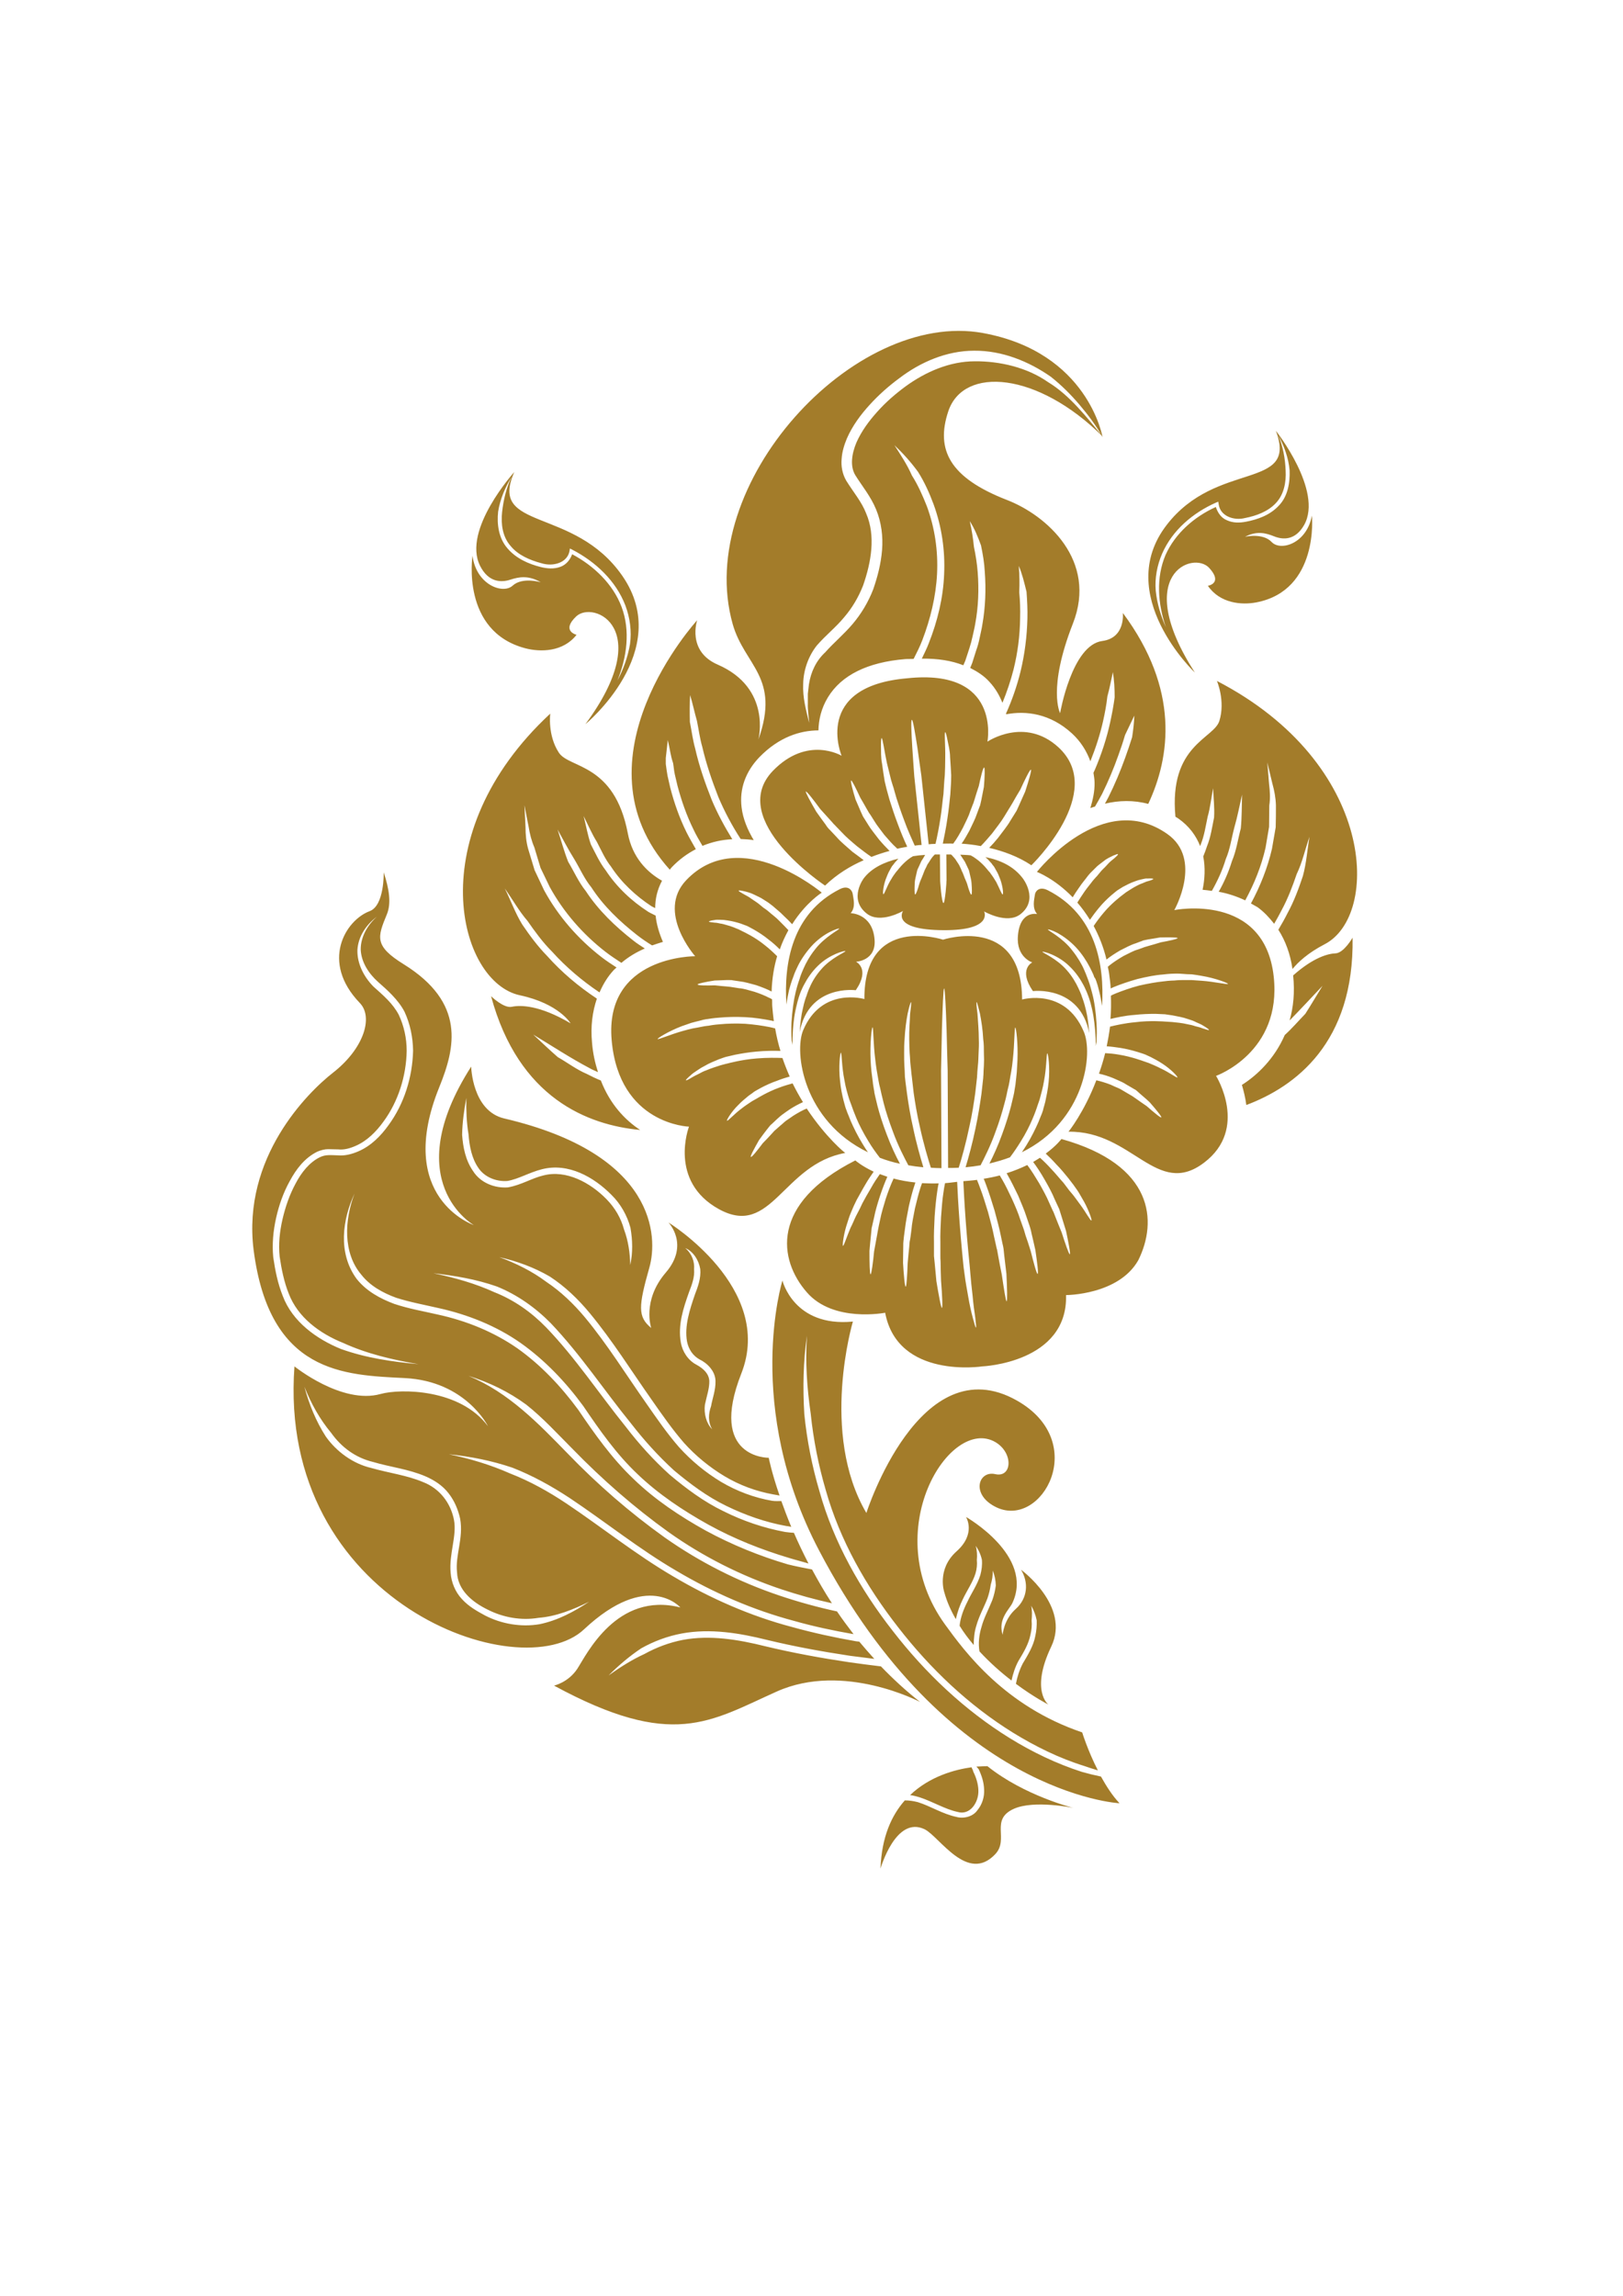 <svg xmlns="http://www.w3.org/2000/svg" xmlns:xlink="http://www.w3.org/1999/xlink" width="1587" zoomAndPan="magnify" viewBox="0 0 1190.25 1683.75" height="2245" preserveAspectRatio="xMidYMid meet" version="1.0"><path fill="#a37c2a" d="M 749.414 845.105 C 750.547 843.488 751.52 841.707 752.652 840.086 C 756.379 834.098 759.457 827.781 761.562 822.926 C 762.535 820.496 763.344 818.391 763.992 816.934 C 764.48 815.477 764.805 814.668 764.805 814.668 C 764.805 814.668 764.965 814.02 765.289 812.723 C 765.613 811.59 766.098 809.973 766.586 808.027 C 767.395 804.145 768.531 798.961 769.016 793.621 C 770.148 783.094 768.691 772.57 768.043 772.57 C 767.395 772.57 767.559 782.934 765.613 792.973 C 764.805 797.992 763.344 802.848 762.375 806.57 C 761.078 810.133 760.266 812.723 760.266 812.723 C 760.266 812.723 759.945 813.535 759.457 814.992 C 758.973 816.449 758.16 818.391 757.191 820.656 C 755.246 825.352 752.168 831.508 748.605 837.172 C 746.012 841.383 743.258 845.43 740.664 848.832 C 735.969 850.609 730.945 852.066 725.602 853.363 C 728.355 848.02 731.918 840.25 734.832 832.152 C 737.586 824.707 740.02 816.934 741.477 811.105 C 742.934 805.277 743.742 801.391 743.742 801.391 C 743.742 801.391 743.906 800.582 744.066 799.285 C 744.23 797.992 744.715 796.047 744.879 793.781 C 745.203 791.516 745.363 788.926 745.688 786.172 C 745.852 783.418 746.012 780.344 746.172 777.43 C 746.66 765.449 745.203 753.629 744.555 753.629 C 743.906 753.629 744.066 765.449 742.773 777.105 C 742.449 780.02 742.125 782.934 741.637 785.688 C 741.152 788.438 740.664 790.867 740.34 793.133 C 740.02 795.238 739.531 797.18 739.207 798.316 C 738.883 799.609 738.723 800.418 738.723 800.418 C 738.723 800.418 738.074 804.305 736.453 809.973 C 734.996 815.641 732.727 823.086 729.973 830.371 C 726.41 840.41 721.711 849.641 719.121 854.66 C 715.555 855.305 711.828 855.793 708.105 856.117 C 710.211 849.316 713.125 838.629 715.395 827.621 C 717.336 818.555 718.797 809.164 719.77 802.199 C 720.578 795.238 721.062 790.543 721.062 790.543 C 721.062 790.383 721.062 789.57 721.227 787.953 C 721.227 786.332 721.387 784.23 721.551 781.477 C 721.711 778.887 721.711 775.648 721.551 772.41 C 721.551 769.172 721.551 765.609 721.062 762.211 C 720.738 755.246 719.605 748.285 718.633 743.266 C 717.336 738.246 716.527 734.848 716.203 735.008 C 715.879 735.172 716.203 738.57 716.852 743.59 C 717.176 748.77 717.824 755.57 717.824 762.371 C 717.984 765.77 717.824 769.172 717.66 772.41 C 717.5 775.648 717.5 778.562 717.176 781.152 C 717.016 783.742 716.691 785.848 716.691 787.469 C 716.527 788.926 716.527 789.895 716.527 790.059 C 716.527 790.059 716.043 794.59 715.23 801.555 C 714.262 808.352 712.965 817.418 710.859 826.488 C 708.43 838.305 705.188 849.965 703.082 856.441 C 700.488 856.602 697.898 856.602 695.305 856.602 L 694.98 785.039 C 694.98 784.715 694.496 769.656 694.172 754.762 C 693.688 739.867 693.039 724.969 692.391 724.969 C 691.742 724.969 691.254 739.867 690.77 754.762 C 690.445 769.656 690.121 784.715 690.121 785.039 L 690.445 856.762 C 687.855 856.762 685.262 856.602 682.668 856.441 C 680.562 849.965 677.16 838.305 674.57 826.324 C 672.465 817.418 671.008 808.191 670.035 801.391 C 669.223 794.59 668.738 790.059 668.738 790.059 C 668.738 790.059 668.574 789.086 668.414 787.465 C 668.25 785.848 668.09 783.742 667.766 781.152 C 667.441 778.562 667.441 775.648 667.117 772.41 C 666.957 769.172 666.793 765.77 666.793 762.371 C 666.633 755.57 667.281 748.77 667.441 743.59 C 668.09 738.57 668.414 735.008 668.09 735.008 C 667.766 735.008 666.793 738.246 665.66 743.266 C 664.688 748.285 663.715 755.246 663.391 762.211 C 663.066 765.609 663.066 769.172 663.066 772.41 C 663.066 775.648 663.066 778.723 663.23 781.477 C 663.391 784.066 663.555 786.332 663.555 787.953 C 663.555 789.57 663.715 790.543 663.715 790.543 C 663.715 790.543 664.203 795.238 665.176 802.199 C 666.145 809.164 667.605 818.391 669.711 827.457 C 671.977 838.469 675.055 849.152 677.16 856.117 C 673.438 855.793 669.711 855.305 666.145 854.66 C 663.555 849.801 658.531 840.25 654.805 829.887 C 652.051 822.602 649.621 815.152 648.164 809.488 C 646.707 803.82 645.895 799.934 645.895 799.934 C 645.895 799.934 645.734 799.125 645.41 797.828 C 645.086 796.535 644.602 794.754 644.277 792.648 C 643.953 790.543 643.465 787.953 642.98 785.199 C 642.492 782.449 642.172 779.535 641.848 776.781 C 640.387 765.125 640.551 753.465 639.902 753.465 C 639.254 753.465 637.957 765.125 638.445 777.105 C 638.605 780.02 638.77 783.094 639.094 785.848 C 639.414 788.602 639.738 791.191 640.062 793.457 C 640.227 795.723 640.711 797.504 640.875 798.961 C 641.199 800.258 641.199 801.066 641.199 801.23 C 641.199 801.23 642.008 805.113 643.465 810.945 C 644.926 816.773 647.355 824.383 650.27 831.992 C 653.348 840.25 657.074 848.184 659.988 853.527 C 654.645 852.391 649.785 850.934 645.246 849.152 C 642.492 845.594 639.414 841.383 636.66 836.688 C 633.098 830.859 630.02 824.867 628.074 820.172 C 627.105 817.742 626.293 815.801 625.809 814.504 C 625.32 813.047 625 812.238 625 812.238 C 625 812.078 624.027 809.648 622.73 806.086 C 621.598 802.363 620.137 797.504 619.328 792.484 C 617.223 782.449 617.383 772.246 616.734 772.086 C 616.09 772.086 614.793 782.449 616.09 792.973 C 616.574 798.316 617.707 803.496 618.68 807.383 C 619.168 809.324 619.652 810.945 619.977 812.078 C 620.301 813.211 620.625 813.859 620.625 813.859 C 620.625 813.859 620.949 814.668 621.434 816.125 C 622.082 817.582 622.891 819.688 623.863 822.113 C 625.969 826.973 629.047 833.285 632.773 839.277 C 633.906 841.219 635.203 843.164 636.5 845.105 C 589.035 822.113 582.23 771.762 589.035 755.57 C 602.641 723.512 633.906 732.742 633.906 732.742 C 633.586 670.082 691.578 689.188 691.578 689.188 C 691.578 689.188 749.25 670.406 749.574 733.066 C 749.574 733.066 780.84 724.16 794.613 756.219 C 802.062 772.41 795.746 822.277 749.414 845.105 Z M 635.691 670.082 C 645.57 677.855 662.258 668.141 662.258 668.141 C 662.258 668.141 652.863 682.066 692.066 682.227 C 728.676 682.387 721.711 668.465 721.711 668.465 C 721.711 668.465 738.398 678.18 748.281 670.57 C 762.211 659.723 750.062 644.18 750.062 644.18 C 743.418 635.434 733.863 630.902 722.684 628.637 C 723.98 629.77 725.113 630.902 725.922 631.875 C 726.895 632.844 727.543 633.652 728.031 634.465 C 728.516 635.109 728.84 635.434 728.84 635.434 C 728.84 635.434 729.648 636.57 730.621 638.512 C 731.754 640.293 732.727 642.723 733.699 645.312 C 735.48 650.492 735.969 655.836 735.32 655.996 C 734.672 656.16 732.891 651.301 730.621 646.93 C 729.324 644.824 728.031 642.723 726.895 641.266 C 725.922 639.645 724.953 638.836 724.953 638.836 C 724.953 638.836 721.062 633.492 715.719 629.77 C 714.422 628.797 713.125 627.988 711.828 627.34 C 709.398 627.016 706.809 627.016 704.215 626.855 C 704.539 627.34 704.863 627.824 705.188 628.312 C 705.996 629.605 706.809 630.738 707.617 632.035 C 708.266 633.332 708.75 634.465 709.238 635.434 C 709.723 636.406 710.047 637.215 710.371 637.863 C 710.695 638.512 710.695 638.836 710.695 638.836 C 710.695 638.836 711.02 639.969 711.344 641.586 C 711.668 643.207 712.316 645.312 712.477 647.578 C 712.801 651.949 712.965 656.16 712.316 656.16 C 711.668 656.16 710.371 652.273 709.238 648.227 C 708.59 646.281 707.617 644.5 707.133 643.043 C 706.645 641.586 706.16 640.617 706.16 640.617 C 706.16 640.617 706.16 640.293 705.836 639.805 C 705.512 639.32 705.188 638.512 704.863 637.539 C 704.379 636.57 703.891 635.598 703.406 634.465 C 702.758 633.492 702.109 632.359 701.301 631.227 C 700.652 630.094 699.84 629.121 699.031 628.312 C 698.547 627.664 698.059 627.18 697.41 626.691 C 696.277 626.691 695.145 626.691 694.008 626.691 L 694.172 645.637 C 694.172 645.637 694.008 646.77 694.008 648.387 C 693.848 649.844 693.688 651.949 693.523 654.055 C 693.039 658.102 692.551 662.312 691.902 662.312 C 691.254 662.312 690.609 658.266 690.121 654.055 C 689.961 651.949 689.797 649.844 689.637 648.387 C 689.473 646.77 689.473 645.797 689.473 645.637 L 689.312 626.691 C 688.016 626.691 686.719 626.691 685.586 626.691 C 685.262 627.016 684.938 627.34 684.453 627.824 C 683.641 628.797 682.832 629.77 682.184 630.902 C 681.535 632.035 680.727 633.168 680.078 634.141 C 679.59 635.273 679.105 636.406 678.621 637.215 C 678.133 638.188 677.809 638.836 677.648 639.484 C 677.324 639.969 677.324 640.293 677.324 640.293 C 677.324 640.293 677 641.266 676.352 642.723 C 675.867 644.18 674.895 645.961 674.246 648.062 C 673.113 652.113 671.816 655.996 671.168 655.996 C 670.52 655.996 670.684 651.625 670.844 647.254 C 671.004 645.148 671.652 642.883 671.977 641.266 C 672.301 639.645 672.625 638.512 672.625 638.512 C 672.625 638.512 672.625 638.188 672.949 637.539 C 673.273 636.891 673.598 636.082 674.082 635.109 C 674.57 634.141 675.055 632.844 675.703 631.551 C 676.352 630.414 677.324 629.121 677.973 627.824 C 678.133 627.5 678.297 627.34 678.457 627.016 C 675.379 627.176 672.465 627.5 669.547 627.988 C 668.898 628.473 668.09 628.797 667.441 629.281 C 662.098 633.008 658.207 638.348 658.207 638.348 C 658.207 638.348 657.234 639.32 656.266 640.777 C 655.129 642.234 653.832 644.34 652.539 646.605 C 650.109 650.977 648.488 655.996 647.84 655.836 C 647.191 655.672 647.68 650.332 649.461 645.148 C 650.434 642.559 651.402 640.129 652.539 638.188 C 653.512 636.246 654.32 635.109 654.32 635.109 C 654.32 635.109 654.645 634.789 655.129 634.141 C 655.617 633.492 656.266 632.52 657.234 631.551 C 657.723 631.062 658.207 630.414 658.855 629.77 C 648 632.359 639.094 636.891 633.582 644.016 C 633.746 643.691 621.758 659.234 635.691 670.082 Z M 581.906 716.066 C 581.906 716.066 582.23 715.254 582.715 713.797 C 583.203 712.504 584.176 710.559 585.145 708.457 C 587.25 704.086 590.816 698.742 595.027 694.047 C 599.238 689.352 604.262 685.789 608.312 683.684 C 612.363 681.578 615.277 680.77 615.441 681.094 C 615.766 681.742 604.91 686.922 597.621 696.473 C 593.895 701.168 590.977 706.352 589.195 710.562 C 588.223 712.664 587.574 714.445 587.09 715.742 C 586.605 717.035 586.441 717.848 586.441 717.848 C 586.441 717.848 584.984 721.57 583.527 727.562 C 582.066 733.551 580.934 741.648 580.449 749.902 C 580.285 754.438 580.285 759.133 580.609 763.344 C 580.934 764.477 581.098 765.449 581.258 766.418 C 581.258 764.637 581.258 762.855 581.258 761.238 C 581.422 753.141 582.391 744.887 583.852 738.895 C 585.145 732.902 586.605 729.02 586.605 729.02 C 586.605 729.02 586.93 728.207 587.414 726.914 C 588.062 725.617 588.711 723.836 589.844 721.895 C 591.949 717.848 595.352 712.664 599.727 708.457 C 608.312 699.875 619.812 696.961 619.977 697.609 C 620.301 698.254 609.445 702.465 602.156 711.047 C 598.43 715.254 595.516 720.113 593.895 724 C 592.922 725.941 592.438 727.723 591.949 728.855 C 591.625 730.152 591.301 730.801 591.301 730.801 C 591.301 730.801 589.844 734.359 588.711 740.027 C 587.574 744.562 586.93 750.551 586.441 756.867 C 593.246 721.73 627.59 726.266 627.59 726.266 C 638.445 710.398 627.75 705.379 627.75 705.379 C 627.75 705.379 642.816 704.73 641.359 688.863 C 639.738 669.922 623.863 669.758 623.863 669.758 C 627.75 665.227 625.809 659.074 625.32 655.512 C 624.996 653.406 622.406 648.875 615.926 652.113 C 580.609 669.922 574.777 706.676 576.723 736.789 C 577.207 732.902 578.02 729.18 578.664 726.105 C 580.285 719.953 581.906 716.066 581.906 716.066 Z M 806.113 727.074 C 806.922 730.152 807.57 733.875 808.219 737.762 C 810 707.645 803.844 670.895 768.367 652.922 C 761.887 649.684 759.133 654.055 758.973 656.16 C 758.484 659.723 756.703 665.875 760.59 670.406 C 760.59 670.406 747.957 667.492 746.496 686.438 C 745.203 702.141 757.027 705.863 757.027 705.863 C 757.027 705.863 746.496 710.883 757.512 726.914 C 757.512 726.914 791.859 722.543 798.824 757.676 C 798.336 751.363 797.527 745.371 796.395 740.836 C 795.098 735.172 793.641 731.609 793.641 731.609 C 793.641 731.609 793.316 730.801 792.992 729.664 C 792.504 728.531 791.855 726.75 790.887 724.809 C 789.102 720.922 786.188 715.902 782.461 711.695 C 775.008 702.949 764.316 698.742 764.48 698.094 C 764.48 697.445 776.145 700.359 784.73 709.102 C 789.102 713.312 792.504 718.492 794.613 722.543 C 795.746 724.645 796.395 726.426 797.043 727.723 C 797.527 729.02 797.852 729.828 797.852 729.828 C 797.852 729.828 799.473 733.715 800.766 739.703 C 802.227 745.695 803.199 753.953 803.52 762.047 C 803.52 763.828 803.684 765.609 803.52 767.227 C 803.684 766.258 804.008 765.125 804.168 764.152 C 804.332 759.941 804.492 755.41 804.168 750.715 C 803.684 742.457 802.551 734.199 800.93 728.371 C 799.473 722.379 798.012 718.656 798.012 718.656 C 798.012 718.656 797.688 717.848 797.203 716.551 C 796.719 715.258 796.07 713.477 795.098 711.371 C 793.316 707.16 790.238 701.98 786.512 697.285 C 779.223 687.57 768.207 682.387 768.531 681.742 C 768.691 681.418 771.609 682.227 775.656 684.332 C 779.707 686.598 784.73 690.16 789.102 694.855 C 793.477 699.551 796.879 704.895 799.148 709.266 C 800.281 711.371 801.09 713.312 801.738 714.609 C 802.227 715.902 802.551 716.715 802.551 716.875 C 803.035 716.715 804.656 720.762 806.113 727.074 Z M 591.625 813.047 C 588.711 814.184 585.309 816.125 581.906 818.23 C 580.125 819.523 578.344 820.656 576.723 821.793 C 575.102 822.926 573.805 824.383 572.512 825.355 C 570.078 827.457 568.461 828.914 568.461 828.914 C 568.297 828.914 567.164 830.211 565.543 831.992 C 563.926 833.773 561.656 836.203 559.387 838.469 C 555.5 843.648 551.289 848.992 550.641 848.508 C 549.992 848.184 553.23 842.191 556.633 836.203 C 558.578 833.449 560.684 830.695 562.305 828.59 C 563.926 826.488 565.059 825.191 565.059 825.191 C 565.059 825.191 566.84 823.734 569.27 821.305 C 570.566 820.172 572.023 818.715 573.805 817.422 C 575.59 816.125 577.371 814.828 579.312 813.535 C 582.555 811.43 585.957 809.648 588.871 808.352 C 586.281 804.145 583.688 799.449 581.258 794.59 C 578.344 795.402 574.941 796.371 571.539 797.668 C 562.953 800.742 555.176 805.602 555.176 805.602 C 555.176 805.602 553.555 806.57 551.449 807.707 C 549.344 809.164 546.43 810.945 543.836 813.047 C 538.328 817.098 533.793 822.438 533.145 821.953 C 532.656 821.629 536.383 815.316 541.566 810.297 C 543.996 807.707 546.914 805.438 549.02 803.656 C 551.289 802.039 552.746 801.066 552.746 800.906 C 552.746 800.906 560.848 795.723 569.918 792.648 C 573.156 791.352 576.234 790.383 579.152 789.57 C 577.207 785.199 575.426 780.668 573.805 775.973 C 569.758 775.809 562.465 775.648 555.016 776.297 C 543.996 777.105 533.469 780.02 533.469 780.02 C 533.305 780.02 531.363 780.504 528.445 781.312 C 525.531 782.285 521.641 783.418 517.914 785.039 C 515.973 785.688 514.191 786.656 512.406 787.629 C 510.789 788.438 509.008 789.246 507.711 790.059 C 505.117 791.676 503.176 792.648 503.012 792.324 C 502.852 792 504.309 790.543 506.738 788.438 C 507.871 787.305 509.492 786.332 511.113 785.199 C 512.73 784.066 514.516 782.934 516.457 781.961 C 520.184 779.695 524.07 778.238 527.148 776.941 C 530.227 775.809 532.172 775.16 532.332 775.16 C 532.332 775.16 535.09 774.516 539.301 773.543 C 543.512 772.734 549.02 771.762 554.691 771.277 C 561.332 770.629 567.973 770.629 572.348 770.789 C 570.727 765.449 569.434 759.941 568.461 754.277 C 567.324 753.953 566.031 753.629 564.41 753.305 C 559.551 752.332 553.07 751.359 546.43 750.875 C 539.949 750.551 533.305 750.715 528.445 751.199 C 523.586 751.523 520.348 752.172 520.348 752.172 C 520.348 752.332 517.754 752.332 514.191 753.141 C 512.406 753.465 510.301 753.953 508.035 754.277 C 505.766 754.762 503.496 755.41 501.066 756.059 C 491.672 758.648 482.602 762.695 482.277 762.047 C 481.953 761.562 490.539 756.219 499.934 752.656 C 502.363 751.848 504.633 751.039 506.898 750.227 C 509.168 749.582 511.273 749.094 513.219 748.609 C 516.945 747.477 519.535 747.312 519.535 747.312 C 519.535 747.312 522.938 746.668 527.961 746.344 C 532.98 745.855 539.785 745.695 546.59 746.02 C 553.395 746.344 560.199 747.477 565.219 748.445 C 566.031 748.609 566.84 748.77 567.488 748.934 C 567 745.371 566.68 741.809 566.355 738.246 C 566.191 736.465 566.355 734.684 566.191 732.902 C 565.543 732.578 564.895 732.094 563.926 731.77 C 561.168 730.312 557.281 728.695 553.23 727.398 C 549.184 726.266 545.133 724.969 542.055 724.809 C 538.977 724.324 536.871 724 536.871 724 C 536.871 724 535.25 723.676 532.82 723.512 C 530.551 723.352 527.312 723.027 524.234 722.703 C 518.078 722.867 511.762 722.867 511.598 722.055 C 511.438 721.41 517.754 720.113 524.07 719.141 C 527.312 718.98 530.551 718.98 532.98 718.816 C 535.41 718.816 537.195 718.816 537.195 718.98 C 537.195 718.98 539.301 719.305 542.703 719.789 C 545.941 720.113 550.316 721.41 554.527 722.543 C 558.738 724 562.953 725.617 565.867 727.238 C 566.191 717.523 567.648 708.941 569.918 701.332 C 567.488 698.902 564.246 695.828 560.684 693.074 C 553.555 687.246 545.457 683.523 545.457 683.523 C 545.457 683.523 543.836 682.711 541.566 681.578 C 539.301 680.609 536.223 679.312 532.98 678.504 C 531.363 678.016 529.742 677.531 528.285 677.371 C 526.824 677.047 525.367 676.723 524.07 676.723 C 521.641 676.398 519.859 676.234 519.859 675.91 C 519.859 675.59 521.48 675.102 524.07 674.777 C 525.367 674.453 526.824 674.617 528.445 674.617 C 530.066 674.617 531.848 674.777 533.629 675.102 C 537.195 675.59 540.598 676.559 543.188 677.371 C 545.781 678.34 547.398 678.988 547.562 678.988 C 547.562 678.988 556.309 683.035 563.762 689.188 C 566.84 691.457 569.594 694.047 571.863 696.312 C 573.645 691.133 575.91 686.438 578.18 682.227 C 576.398 680.285 573.969 677.855 571.539 675.426 C 568.945 672.672 565.867 670.57 563.762 668.625 C 561.656 666.844 560.035 665.875 560.035 665.875 C 560.035 665.875 558.902 664.902 557.281 663.605 C 555.66 662.148 553.395 660.855 551.125 659.234 C 548.859 657.453 546.43 656.484 544.645 655.348 C 542.863 654.379 541.566 653.57 541.73 653.246 C 541.73 652.922 543.188 653.082 545.293 653.57 C 547.398 654.055 550.152 654.703 552.746 655.996 C 555.336 657.293 558.094 658.426 559.875 659.723 C 561.656 660.855 562.953 661.664 562.953 661.664 C 562.953 661.664 564.57 662.797 566.84 664.578 C 568.945 666.52 572.188 668.949 574.777 671.703 C 577.047 673.809 579.152 675.91 580.934 677.855 C 591.141 661.824 602.641 654.703 602.641 654.703 C 602.641 654.703 542.703 604.023 503.176 645.637 C 481.141 668.949 509.816 701.332 509.816 701.332 C 509.816 701.332 443.07 700.848 448.578 763.02 C 454.09 824.867 505.281 826.324 505.281 826.324 C 505.281 826.324 489.891 866.316 527.312 886.879 C 566.031 908.09 573.969 853.848 619.977 845.59 C 619.812 845.914 605.559 834.098 591.625 813.047 Z M 783.594 830.047 C 830.414 829.238 848.395 879.105 883.062 852.715 C 915.949 827.781 891.812 789.086 891.812 789.086 C 891.812 789.086 940.25 771.922 934.094 716.227 C 927.289 654.215 861.195 667.492 861.195 667.492 C 861.195 667.492 882.414 630.094 856.008 611.633 C 808.543 578.281 760.43 639.484 760.43 639.484 C 760.43 639.484 773.391 644.34 786.672 658.102 C 787.969 655.996 789.59 653.406 791.371 650.977 C 793.477 647.738 796.07 644.824 797.691 642.559 C 799.473 640.293 800.93 638.996 800.93 638.996 C 800.93 638.996 802.062 637.863 803.52 636.406 C 804.98 634.789 807.41 633.168 809.676 631.387 C 811.785 629.605 814.539 628.473 816.48 627.5 C 818.426 626.691 819.723 626.207 819.883 626.531 C 820.047 626.855 819.074 627.824 817.453 629.281 C 815.832 630.578 813.727 632.195 811.945 634.301 C 810.164 636.406 808.059 638.027 806.762 639.805 C 805.465 641.426 804.492 642.559 804.492 642.559 C 804.492 642.559 803.199 643.855 801.414 645.961 C 799.797 648.227 797.367 650.977 795.258 654.055 C 793.316 656.809 791.535 659.723 790.074 661.988 C 793.316 665.711 796.395 669.922 799.309 674.617 C 801.09 672.027 803.359 668.949 805.789 666.035 C 811.785 658.586 819.559 652.922 819.559 652.922 C 819.559 652.922 821.18 651.949 823.449 650.492 C 825.879 649.195 828.957 647.578 832.195 646.445 C 833.816 645.797 835.434 645.312 837.055 644.988 C 838.676 644.664 840.133 644.18 841.43 644.34 C 844.02 644.18 845.805 644.34 845.805 644.664 C 845.805 644.988 844.184 645.637 841.914 646.281 C 840.781 646.445 839.324 647.254 838.027 647.738 C 836.57 648.227 835.113 648.875 833.652 649.684 C 830.738 651.141 827.984 653.082 825.879 654.379 C 823.934 655.836 822.477 656.969 822.477 656.969 C 822.477 656.969 815.348 662.312 809.516 669.273 C 806.598 672.676 804.008 676.234 802.062 679.148 C 805.789 686.113 809.191 694.207 811.461 703.762 C 814.051 701.656 817.777 699.227 821.664 696.961 C 825.555 695.016 829.441 692.914 832.68 691.941 C 835.758 690.809 837.867 690 837.867 690 C 837.867 689.836 839.484 689.512 841.914 689.027 C 844.344 688.703 847.586 688.055 850.664 687.57 C 857.145 687.406 863.461 687.406 863.625 688.055 C 863.625 688.703 857.469 690 851.312 691.133 C 848.234 692.102 845.316 692.914 843.051 693.559 C 840.781 694.207 839.324 694.695 839.16 694.695 C 839.16 694.695 837.219 695.504 834.301 696.473 C 831.223 697.285 827.66 699.391 823.934 701.168 C 820.371 703.273 816.805 705.543 814.375 707.484 C 813.566 708.133 812.918 708.617 812.43 709.102 C 812.754 710.883 813.242 712.504 813.402 714.285 C 813.891 717.848 814.375 721.41 814.539 724.969 C 815.184 724.645 815.832 724.324 816.645 724 C 821.34 722.055 827.82 719.789 834.301 718.008 C 840.945 716.391 847.586 715.094 852.605 714.77 C 857.629 714.121 861.031 714.121 861.031 714.121 C 861.195 714.121 863.785 713.961 867.512 714.285 C 869.457 714.445 871.562 714.609 873.992 714.609 C 876.422 714.934 878.852 715.254 881.281 715.742 C 891.324 717.359 900.723 721.086 900.559 721.57 C 900.398 722.379 890.676 719.953 880.957 719.305 C 878.527 719.141 876.098 718.98 873.828 718.816 C 871.562 718.816 869.457 718.816 867.512 718.816 C 863.785 718.816 861.355 719.141 861.195 719.141 C 861.195 719.141 857.953 719.141 853.094 719.789 C 848.234 720.273 841.754 721.41 835.434 722.867 C 829.117 724.484 822.961 726.75 818.426 728.531 C 816.969 729.18 815.672 729.664 814.699 730.312 C 814.863 736.141 814.863 741.809 814.375 747.312 C 818.586 746.344 825.066 744.887 831.711 744.398 C 837.379 743.75 843.051 743.59 847.262 743.59 C 851.473 743.75 854.391 743.914 854.391 743.914 C 854.551 743.914 856.656 744.238 859.898 744.723 C 863.137 745.371 867.348 746.02 871.398 747.477 C 873.504 748.125 875.449 748.77 877.23 749.742 C 879.012 750.551 880.797 751.199 882.254 752.172 C 885.008 753.789 886.789 755.086 886.629 755.41 C 886.465 755.734 884.52 755.086 881.605 754.113 C 880.148 753.465 878.367 753.141 876.582 752.656 C 874.801 752.008 872.695 751.523 870.75 751.199 C 866.703 750.227 862.652 749.906 859.574 749.582 C 856.496 749.418 854.391 749.258 854.391 749.258 C 854.391 749.258 843.375 748.285 832.52 749.742 C 825.066 750.391 817.941 752.008 814.051 752.98 C 813.402 758 812.594 762.695 811.621 767.391 C 814.539 767.551 817.941 768.039 821.34 768.523 C 830.738 769.98 839.809 773.383 839.809 773.383 C 839.809 773.383 841.59 774.191 844.02 775.324 C 846.453 776.621 849.691 778.238 852.77 780.344 C 858.926 784.391 863.949 789.734 863.461 790.219 C 862.977 790.707 857.469 786.496 851.148 783.582 C 848.07 781.961 844.832 780.668 842.562 779.695 C 840.133 778.887 838.512 778.238 838.352 778.238 C 838.352 778.238 829.766 775 820.695 773.543 C 817.129 772.895 813.566 772.57 810.488 772.41 C 809.191 777.754 807.57 782.773 805.953 787.469 C 809.031 788.113 812.754 789.25 816.32 790.707 C 818.426 791.676 820.531 792.484 822.477 793.457 C 824.418 794.266 826.039 795.562 827.66 796.371 C 830.574 798.152 832.68 799.285 832.68 799.285 C 832.844 799.285 834.141 800.418 836.082 802.199 C 838.027 803.98 840.781 806.086 843.211 808.516 C 847.746 813.695 852.121 819.039 851.637 819.523 C 851.148 820.012 845.965 815.641 840.945 811.266 C 838.191 809.324 835.434 807.543 833.492 806.086 C 831.387 804.629 830.09 803.656 829.926 803.656 C 829.926 803.656 827.984 802.523 825.23 800.906 C 823.773 800.098 822.152 798.961 820.371 798.152 C 818.426 797.344 816.48 796.535 814.539 795.562 C 810.812 794.105 806.922 792.973 804.008 792.324 C 795.098 815.801 783.594 830.047 783.594 830.047 Z M 605.07 649.52 C 613.82 641.102 623.703 635.109 633.422 630.902 C 630.828 628.957 628.074 626.855 625.16 624.75 C 620.949 621.023 616.41 617.301 613.656 614.062 C 610.742 610.988 608.797 608.883 608.797 608.883 C 608.797 608.883 608.312 608.395 607.664 607.75 C 607.016 607.102 606.207 605.969 605.395 604.672 C 603.453 602.082 601.023 598.684 598.594 595.281 C 594.379 587.996 590.492 580.871 590.977 580.547 C 591.625 580.223 596.648 586.699 601.508 593.34 C 604.262 596.414 607.016 599.492 609.121 601.758 C 610.094 602.891 611.066 603.863 611.551 604.512 C 612.199 605.156 612.688 605.48 612.688 605.645 C 612.688 605.645 614.629 607.586 617.383 610.5 C 620.137 613.578 624.352 617.141 628.562 620.703 C 632.289 623.617 635.852 626.367 639.094 628.473 C 643.629 626.691 648.164 625.234 652.375 624.102 C 649.945 621.672 647.191 618.758 644.602 615.684 C 641.684 611.797 638.445 607.91 636.66 604.836 C 634.719 601.758 633.422 599.652 633.422 599.652 C 633.098 599.652 630.184 592.852 627.43 586.375 C 625.32 579.578 623.539 572.613 624.188 572.453 C 624.836 572.289 627.914 578.605 630.828 584.918 C 634.395 590.91 637.633 597.062 637.957 597.062 C 637.957 597.062 639.254 599.004 641.035 601.922 C 642.816 604.996 645.734 608.559 648.488 612.281 C 651.566 615.844 654.645 619.406 657.234 621.672 C 657.559 621.996 657.723 622.16 658.047 622.48 C 660.637 621.836 663.066 621.512 665.336 621.023 C 663.23 616.652 660.477 610.016 658.047 603.379 C 655.777 597.387 653.832 591.234 652.375 586.699 C 651.078 582.168 650.27 579.09 650.27 579.09 C 650.27 578.93 649.621 576.664 648.812 573.102 C 648.164 569.539 647.516 564.844 646.867 560.148 C 645.895 555.453 646.219 550.758 646.059 547.195 C 646.059 543.633 646.219 541.367 646.543 541.367 C 647.355 541.367 648.488 550.594 650.434 559.66 C 651.566 564.195 652.699 568.73 653.512 572.129 C 654.48 575.527 655.293 577.797 655.293 577.797 C 655.293 577.797 656.102 580.871 657.398 585.242 C 658.855 589.777 660.801 595.605 663.066 601.598 C 665.66 608.883 668.898 615.844 670.844 620.215 C 672.949 619.891 674.57 619.73 675.867 619.73 L 670.52 569.539 C 670.52 569.375 669.711 559.016 669.062 548.652 C 668.414 538.289 667.93 527.93 668.738 527.93 C 669.547 527.93 671.168 537.965 672.789 548.328 C 674.246 558.691 675.703 568.891 675.703 569.051 L 681.051 619.246 C 682.344 619.082 683.965 618.922 686.07 618.922 C 687.207 614.227 688.664 606.777 689.797 599.328 C 690.77 593.176 691.254 586.863 691.902 582.328 C 692.227 577.633 692.391 574.559 692.391 574.559 C 692.391 574.395 692.551 571.969 692.875 568.566 C 693.039 565.004 693.199 560.473 693.199 555.777 C 693.363 546.547 692.391 537.32 693.199 536.996 C 693.523 536.996 694.172 539.262 694.82 542.66 C 695.469 546.062 696.762 550.758 696.762 555.453 C 697.086 560.148 697.41 565.004 697.574 568.566 C 697.574 572.129 697.41 574.559 697.41 574.719 C 697.41 574.719 697.25 577.797 696.926 582.652 C 696.441 587.348 695.793 593.824 694.82 600.141 C 693.848 607.102 692.391 614.062 691.418 618.758 C 693.688 618.758 696.277 618.598 699.031 618.758 C 699.195 618.598 699.355 618.434 699.52 618.109 C 701.625 615.359 703.891 611.312 706.16 607.102 C 708.105 602.891 710.371 598.844 711.344 595.445 C 712.641 592.207 713.449 589.938 713.449 589.938 C 713.773 589.938 715.555 583.141 717.824 576.5 C 719.281 569.699 720.902 562.898 721.711 562.898 C 722.359 562.898 722.199 570.023 721.551 577.148 C 720.254 584.109 718.797 591.395 718.473 591.395 C 718.473 591.395 717.66 593.664 716.367 597.062 C 715.23 600.625 712.965 604.836 710.859 609.367 C 708.914 612.77 707.133 616.168 705.188 618.758 C 709.562 619.082 714.258 619.566 719.281 620.539 C 721.875 617.949 724.789 614.551 727.543 611.312 C 730.785 606.938 734.188 602.73 736.293 599.168 C 738.398 595.77 739.855 593.34 739.855 593.34 C 739.855 593.34 740.18 592.852 740.664 592.043 C 741.152 591.234 741.801 590.102 742.609 588.805 C 744.066 586.055 746.172 582.652 748.281 579.09 C 751.684 571.645 755.246 564.355 756.055 564.52 C 756.703 564.68 754.438 572.613 751.844 580.547 C 750.062 584.434 748.441 588.156 747.145 591.074 C 746.496 592.531 746.012 593.664 745.527 594.633 C 745.039 595.445 744.715 595.93 744.715 595.93 C 744.715 595.93 743.258 598.359 740.988 601.922 C 738.883 605.645 735.32 610.016 731.918 614.551 C 729.812 617.141 727.543 619.73 725.438 621.836 C 735.805 624.262 746.66 628.148 756.379 634.625 C 756.379 634.625 811.785 581.035 776.305 548.168 C 751.52 525.336 724.141 543.957 724.141 543.957 C 724.141 543.957 734.508 490.043 665.172 497.488 C 595.676 503.48 617.223 554.32 617.223 554.32 C 617.223 554.32 592.113 539.102 566.68 565.492 C 532.496 601.434 605.07 649.52 605.07 649.52 Z M 778.41 835.391 C 778.41 835.391 774.848 840.25 766.91 846.078 C 769.34 848.344 772.094 851.098 774.684 854.012 C 778.086 857.41 781.164 861.297 783.434 864.051 C 785.703 866.965 787.16 868.906 787.16 868.906 C 787.16 868.906 788.293 870.527 789.914 872.793 C 791.535 875.059 793.152 878.297 795.098 881.535 C 798.66 888.012 800.93 894.973 800.445 895.137 C 799.633 895.461 796.395 889.145 792.18 883.48 C 790.074 880.727 788.133 877.812 786.348 875.707 C 784.566 873.602 783.434 872.309 783.434 872.145 C 783.434 872.145 781.977 870.203 779.871 867.449 C 777.441 864.859 774.523 861.137 771.285 857.734 C 768.367 854.496 765.289 851.422 762.699 849.152 C 761.078 850.125 759.457 851.098 757.676 852.23 C 760.266 855.629 763.344 860.324 766.098 865.184 C 769.016 870.203 771.77 875.383 773.391 879.43 C 775.172 883.316 776.469 886.07 776.469 886.07 C 776.629 886.07 777.277 888.336 778.25 891.41 C 779.223 894.488 780.516 898.699 781.812 902.906 C 783.594 911.328 785.215 919.746 784.566 919.906 C 783.918 920.07 781.164 911.973 778.574 903.879 C 776.953 899.992 775.332 895.945 774.199 893.031 C 773.066 890.117 772.254 888.012 772.094 888.012 C 772.094 888.012 770.961 885.422 769.176 881.535 C 767.559 877.648 764.805 872.629 762.051 867.773 C 759.133 862.918 756.219 858.223 753.625 854.82 C 753.465 854.66 753.465 854.496 753.301 854.496 C 748.926 856.602 743.906 858.707 738.234 860.488 C 738.559 861.137 738.883 861.621 739.207 862.27 C 741.477 866.156 744.066 871.496 746.66 876.84 C 748.926 882.344 751.359 887.852 752.652 892.059 C 754.113 896.27 755.082 899.184 755.082 899.184 C 755.082 899.184 755.246 899.832 755.57 900.801 C 755.895 901.773 756.219 903.23 756.543 904.852 C 757.352 908.09 758.324 912.461 759.297 916.832 C 760.59 925.574 761.727 934.316 760.914 934.316 C 760.27 934.48 758 926.059 755.895 917.641 C 754.598 913.43 753.301 909.383 752.168 906.309 C 751.684 904.688 751.359 903.395 751.035 902.422 C 750.711 901.449 750.547 900.965 750.547 900.965 C 750.547 900.965 749.574 898.211 748.117 894.164 C 746.82 889.953 744.555 884.613 742.125 879.27 C 739.695 874.086 737.102 868.746 734.996 865.184 C 734.348 864.051 733.699 863.078 733.215 862.105 C 729.488 863.078 725.602 863.887 721.387 864.535 C 722.035 865.832 722.684 867.773 723.492 869.879 C 725.277 874.734 727.383 881.211 729.324 887.688 C 731.109 894.328 732.891 900.801 733.863 905.82 C 734.832 910.68 735.645 914.078 735.645 914.078 C 735.645 914.078 735.805 914.727 735.969 915.859 C 736.129 916.992 736.293 918.613 736.453 920.555 C 736.941 924.281 737.426 929.297 738.074 934.316 C 738.559 944.355 738.883 954.395 738.234 954.395 C 737.586 954.395 736.129 944.68 734.672 934.805 C 733.699 929.945 732.727 925.09 732.078 921.363 C 731.754 919.422 731.434 917.965 731.27 916.832 C 730.945 915.699 730.785 915.051 730.785 915.051 C 730.785 915.051 730.137 911.812 729 906.957 C 728.031 901.938 726.41 895.621 724.629 889.145 C 722.684 882.832 720.738 876.355 718.957 871.82 C 718.148 869.391 717.336 867.613 716.852 866.316 C 716.691 865.832 716.527 865.668 716.527 865.344 C 713.289 865.832 710.047 865.992 706.484 866.316 C 706.645 870.363 707.293 883.156 708.266 896.105 C 709.398 911.652 711.02 927.195 711.02 927.195 C 711.02 927.355 711.344 930.27 711.668 934.641 C 711.992 939.012 712.641 944.84 713.289 950.508 C 713.773 956.336 714.582 962.004 715.23 966.375 C 715.719 970.746 716.043 973.66 715.719 973.66 C 715.395 973.824 714.582 970.91 713.449 966.699 C 712.316 962.488 711.02 956.824 710.047 950.996 C 709.074 945.328 707.941 939.5 707.457 935.129 C 706.809 930.754 706.484 927.84 706.484 927.68 C 706.484 927.68 704.863 911.973 703.73 896.43 C 702.758 883.801 702.109 871.172 701.949 866.801 C 698.871 867.125 695.793 867.613 693.039 867.773 C 693.039 868.098 692.875 868.258 692.875 868.746 C 692.551 870.203 692.227 872.145 691.902 874.574 C 691.094 879.43 690.609 886.07 690.121 892.707 C 689.797 899.344 689.473 905.984 689.637 911.004 C 689.637 916.023 689.637 919.262 689.637 919.262 C 689.637 919.262 689.637 919.906 689.637 921.043 C 689.637 922.176 689.637 923.793 689.797 925.574 C 689.797 929.297 689.961 934.316 690.121 939.336 C 690.934 949.215 691.418 959.09 690.77 959.25 C 690.121 959.414 688.34 949.535 686.719 939.66 C 686.234 934.641 685.746 929.621 685.422 925.898 C 685.262 923.957 685.102 922.336 684.938 921.203 C 684.938 920.07 684.938 919.422 684.938 919.262 C 684.938 919.262 684.938 915.859 684.938 910.84 C 684.777 905.82 685.102 899.023 685.422 892.223 C 685.91 885.422 686.559 878.781 687.367 873.602 C 687.691 871.336 688.016 869.391 688.34 867.934 C 684.129 868.098 679.914 867.934 676.191 867.773 C 675.867 868.746 675.543 869.715 675.055 871.012 C 673.762 875.059 672.301 880.727 671.004 886.23 C 669.871 891.898 668.738 897.566 668.414 901.938 C 667.93 906.309 667.441 909.059 667.441 909.059 C 667.441 909.059 667.281 909.707 667.117 910.68 C 666.957 911.652 666.957 912.945 666.793 914.566 C 666.469 917.805 665.984 922.176 665.66 926.383 C 665.336 934.965 664.852 943.707 664.203 943.707 C 663.555 943.707 662.742 934.965 662.258 926.223 C 662.258 921.852 662.418 917.316 662.418 914.078 C 662.418 912.461 662.418 911.004 662.582 910.031 C 662.742 909.059 662.742 908.414 662.742 908.414 C 662.742 908.414 663.066 905.496 663.715 900.965 C 664.203 896.594 665.336 890.766 666.469 884.938 C 667.766 879.27 669.223 873.441 670.684 869.23 C 670.844 868.422 671.168 867.934 671.328 867.289 C 665.336 866.641 659.988 865.668 655.293 864.375 C 655.293 864.535 655.129 864.695 655.129 864.859 C 653.348 868.582 651.402 873.766 649.621 879.105 C 648 884.449 646.383 889.793 645.57 894.004 C 644.602 898.211 644.113 900.965 644.113 900.965 C 644.113 901.125 643.629 903.23 643.141 906.309 C 642.492 909.547 641.848 913.594 641.035 917.805 C 640.227 926.223 639.094 934.641 638.445 934.641 C 637.797 934.641 637.633 926.059 637.633 917.48 C 637.957 913.109 638.445 908.898 638.77 905.496 C 639.094 902.258 639.254 899.992 639.414 899.992 C 639.414 899.992 640.062 897.242 641.035 892.867 C 641.848 888.496 643.465 882.992 645.246 877.488 C 647.031 872.145 648.973 866.965 650.754 863.078 C 648.812 862.43 647.031 861.781 645.246 861.137 C 643.305 863.887 640.875 867.449 638.77 871.336 C 636.336 875.383 634.07 879.43 632.449 882.508 C 630.992 885.746 629.859 887.852 629.859 887.852 C 629.859 887.852 629.047 889.469 627.75 891.898 C 626.617 894.164 625.32 897.562 623.703 900.641 C 620.949 907.117 618.844 913.918 618.195 913.754 C 617.707 913.594 618.52 906.309 620.625 899.344 C 621.758 895.945 622.73 892.383 623.863 889.793 C 624.996 887.203 625.645 885.582 625.645 885.582 C 625.645 885.582 626.617 883.316 628.238 880.078 C 630.02 877.004 632.289 872.629 634.719 868.582 C 636.66 865.184 638.93 861.945 640.711 859.355 C 631.801 855.145 627.266 851.098 627.266 851.098 C 564.57 882.832 570.891 924.117 591.789 947.918 C 611.227 970.262 649.137 962.812 649.137 962.812 C 658.371 1011.711 720.414 1002.156 720.414 1002.156 C 720.414 1002.156 783.109 999.566 781.812 949.859 C 781.812 949.859 820.371 949.859 834.789 924.277 C 848.883 895.945 846.453 854.336 778.41 835.391 Z M 244.137 786.82 C 266.816 769.172 273.945 746.02 263.902 735.656 C 234.742 705.379 253.371 674.941 271.027 668.301 C 282.043 664.254 281.395 639.805 281.395 639.805 C 285.445 652.113 287.066 662.637 283.664 670.73 C 276.859 687.246 274.27 693.723 295.977 707.16 C 341.66 735.496 333.883 768.363 322.219 797.18 C 289.172 878.621 347.492 898.535 347.492 898.535 C 347.492 898.535 291.441 866.965 345.547 782.285 C 345.547 782.285 346.195 814.828 369.848 820.336 C 481.789 846.562 482.438 907.602 476.281 929.461 C 468.184 958.117 467.535 965.727 477.578 973.984 C 477.578 973.984 470.613 953.91 488.27 933.348 C 505.93 912.785 490.215 896.594 490.215 896.594 C 490.215 896.594 568.297 944.68 543.676 1007.34 C 519.051 1069.836 563.762 1069.188 563.762 1069.188 C 563.762 1069.188 565.867 1080.035 571.699 1096.875 C 570.242 1096.551 568.785 1096.387 567.164 1096.062 C 554.527 1093.797 542.215 1089.266 531.199 1082.625 C 520.184 1075.988 510.141 1067.73 501.555 1058.176 C 493.129 1048.465 485.68 1037.777 478.227 1027.09 C 463.16 1005.719 449.391 983.539 432.543 963.137 C 424.117 952.938 414.398 943.547 403.219 936.262 C 391.555 929.461 378.922 924.926 366.121 922.012 C 378.434 926.547 390.262 932.375 400.629 940.145 C 411.32 947.27 420.715 956.336 428.977 966.215 C 445.504 986.129 459.273 1008.473 474.34 1029.844 C 481.789 1040.531 489.242 1051.379 497.988 1061.414 C 506.898 1071.293 517.27 1079.875 528.77 1086.836 C 540.273 1093.637 553.07 1098.492 566.355 1100.758 C 568.621 1101.082 570.891 1100.922 572.996 1100.922 C 575.102 1106.75 577.371 1112.902 580.285 1119.863 C 579.152 1119.539 577.855 1119.379 576.559 1119.219 C 561.332 1116.465 546.59 1111.285 532.656 1104.484 C 518.562 1097.684 506.09 1088.293 494.266 1078.418 C 482.762 1067.891 472.395 1056.398 462.836 1044.09 C 443.07 1019.805 425.898 993.574 403.867 970.422 C 392.691 959.09 379.246 949.535 364.34 943.547 C 349.113 938.203 333.398 935.613 317.848 933.832 C 333.238 937.07 348.465 941.281 362.559 947.758 C 376.977 953.422 389.773 962.488 400.465 973.5 C 422.012 995.844 439.348 1022.234 459.109 1046.684 C 468.668 1059.148 479.359 1070.969 491.188 1081.652 C 503.336 1091.855 516.133 1101.406 530.551 1108.367 C 544.809 1115.492 560.035 1120.676 575.75 1123.59 C 577.855 1123.914 580.125 1124.074 582.23 1124.234 C 585.309 1131.359 588.871 1138.809 592.922 1146.742 C 588.223 1145.285 583.527 1144.152 578.828 1142.695 C 558.254 1136.543 538.328 1128.609 519.535 1118.246 C 500.906 1107.883 482.926 1095.902 467.535 1081.168 C 451.98 1066.434 439.996 1049.273 427.684 1031.141 C 414.883 1013.652 399.656 997.625 381.836 984.996 C 363.855 972.367 342.957 964.109 321.734 959.414 C 311.203 956.984 300.512 955.043 290.469 951.805 C 280.75 948.242 271.352 943.062 265.035 934.965 C 251.426 919.098 252.559 894.812 260.012 875.383 C 251.266 894.164 247.539 918.773 261.469 937.879 C 268.598 946.945 278.805 952.453 289.172 956.336 C 299.863 959.898 310.395 961.68 320.926 964.109 C 341.824 968.641 361.91 976.738 379.406 988.883 C 396.742 1001.188 411.48 1016.891 424.117 1034.055 C 435.945 1051.539 448.742 1069.672 464.617 1084.73 C 480.332 1099.949 498.637 1112.094 517.594 1122.617 C 536.707 1132.98 556.957 1141.238 577.855 1147.391 C 583.688 1148.848 589.684 1149.98 595.516 1151.113 C 599.887 1159.207 604.586 1167.465 610.094 1175.887 C 597.621 1173.133 585.309 1169.734 573.156 1165.684 C 543.676 1155.809 515.648 1141.723 490.375 1123.75 C 465.105 1105.617 441.613 1085.055 419.906 1062.711 C 408.891 1051.703 398.359 1040.043 385.887 1030.168 C 373.09 1020.777 358.672 1013.816 343.605 1009.121 C 372.926 1021.262 394.633 1043.77 416.344 1066.109 C 438.051 1088.617 461.863 1109.34 487.461 1127.637 C 513.219 1145.77 541.73 1160.18 571.539 1170.219 C 585.469 1174.914 599.562 1178.801 613.82 1181.875 C 617.547 1187.379 621.758 1193.047 625.969 1198.551 C 611.227 1195.961 596.648 1192.887 582.391 1188.836 C 551.938 1180.742 523.102 1168.113 496.047 1152.086 C 468.832 1136.219 444.367 1116.465 417.961 1098.816 C 404.68 1090.074 390.746 1082.301 375.844 1076.473 C 360.613 1071.293 344.898 1068.215 329.188 1066.598 C 344.738 1069.836 359.805 1074.367 374.059 1080.684 C 388.641 1086.348 402.25 1093.961 415.371 1102.703 C 441.453 1120.188 466.238 1140.102 493.617 1156.133 C 520.992 1172.324 550.316 1185.277 581.098 1193.371 C 596.324 1197.582 611.875 1200.98 627.59 1203.734 C 628.398 1203.895 629.211 1203.895 630.184 1204.059 C 633.746 1208.266 637.473 1212.637 641.199 1216.688 C 635.203 1215.875 629.371 1215.227 623.379 1214.418 C 602.965 1211.344 582.555 1207.617 562.465 1202.762 C 542.379 1197.742 520.992 1194.18 499.934 1198.066 C 489.566 1200.008 479.523 1203.734 470.289 1208.914 C 461.539 1214.742 453.602 1221.543 446.312 1228.828 C 454.734 1222.84 463.32 1217.332 472.555 1213.125 C 481.305 1208.266 490.863 1204.703 500.742 1202.762 C 520.672 1199.039 541.242 1202.438 561.332 1207.457 C 581.582 1212.312 601.992 1216.039 622.566 1219.113 C 630.344 1220.246 638.121 1221.219 646.059 1222.191 C 654.805 1231.258 664.203 1240 674.73 1248.258 C 674.73 1248.258 618.68 1218.629 569.594 1240.648 C 520.508 1262.668 493.129 1283.391 406.297 1236.277 C 406.297 1236.277 416.828 1234.008 423.469 1223.809 C 430.113 1213.609 452.305 1167.141 498.961 1178.961 C 498.961 1178.961 474.984 1151.273 428.332 1194.988 C 381.836 1238.867 203.152 1175.238 215.949 1002.156 C 215.949 1002.156 250.777 1030.328 279.129 1022.395 C 293.707 1018.348 337.449 1018.512 357.859 1046.035 C 357.859 1046.035 341.66 1013.004 296.949 1010.738 C 252.238 1008.473 197.641 1007.5 185.98 916.668 C 177.555 848.992 225.508 801.391 244.137 786.82 Z M 509.008 930.918 C 509.492 936.586 507.547 941.926 505.281 947.758 C 501.23 959.25 497.02 971.559 499.285 984.672 C 500.422 991.148 504.469 997.625 510.625 1000.863 C 515.973 1003.777 519.859 1007.5 520.184 1012.844 C 520.348 1018.188 518.238 1024.016 516.945 1030.328 C 516.133 1036.645 517.914 1043.93 522.289 1048.301 C 519.051 1042.797 519.535 1036.805 521.48 1031.301 C 522.453 1025.633 524.883 1019.645 524.719 1012.844 C 524.559 1005.395 518.402 999.566 512.895 996.977 C 508.035 994.223 504.957 989.527 503.82 983.863 C 501.879 972.527 505.766 960.707 509.652 949.375 C 511.762 943.871 514.191 937.395 513.543 930.754 C 512.406 924.117 508.359 917.805 502.527 915.375 C 507.387 919.422 509.492 925.414 509.008 930.918 Z M 372.602 870.852 C 382.484 869.07 390.098 864.051 398.523 862.105 C 415.207 857.734 433.027 867.449 444.855 879.594 C 451.012 885.906 455.383 893.355 457.652 901.773 C 460.73 910.031 462.027 918.938 462.188 927.84 C 464.133 918.938 463.969 909.707 462.352 900.48 C 459.922 891.41 455.059 882.832 448.418 876.355 C 435.621 863.402 416.828 852.555 397.387 857.574 C 388.316 859.84 380.055 864.859 372.117 866.156 C 364.016 866.801 355.27 863.402 350.73 856.441 C 346.035 849.641 344.254 840.734 343.605 831.992 C 342.145 823.25 341.824 814.344 341.984 805.277 C 340.363 814.184 339.07 823.086 338.906 832.316 C 339.555 841.383 341.336 850.934 347.008 859.031 C 352.352 867.449 362.719 871.66 372.602 870.852 Z M 273.621 1072.262 C 260.824 1069.188 250.453 1061.578 242.84 1050.891 C 234.578 1041.016 228.098 1029.359 223.238 1017.055 C 226.641 1029.844 231.664 1042.312 238.953 1053.645 C 246.73 1064.652 258.879 1073.559 272.164 1076.637 C 285.121 1080.359 298.406 1081.977 310.23 1086.996 C 322.383 1091.691 330.48 1102.215 332.914 1114.684 C 335.18 1126.504 329.188 1139.617 330.48 1153.543 C 330.969 1160.504 333.883 1167.629 338.746 1172.809 C 343.605 1178.152 349.598 1181.551 355.594 1184.789 C 367.742 1191.105 382.16 1193.531 395.605 1191.266 C 409.051 1188.516 421.039 1182.039 432.055 1174.75 C 420.23 1180.582 407.758 1185.598 394.957 1186.57 C 382.324 1188.676 369.199 1186.41 357.699 1180.582 C 346.035 1174.914 335.668 1166.008 335.18 1153.219 C 333.723 1140.75 340.039 1128.285 337.449 1113.875 C 335.992 1107.234 333.238 1100.598 328.863 1095.094 C 324.488 1089.426 318.332 1085.539 312.016 1082.789 C 299.539 1077.445 286.094 1075.988 273.621 1072.262 Z M 202.504 893.191 C 200.398 902.582 199.426 912.461 200.398 922.176 C 201.855 932.051 203.637 941.117 207.363 950.508 C 214.492 969.453 232.148 982.082 249.969 989.367 C 268.438 996.004 287.715 998.758 306.832 1000.539 C 287.875 997.301 269.086 992.93 251.75 984.996 C 234.418 978.031 218.379 966.215 211.738 948.727 C 208.336 940.309 206.391 930.594 205.094 921.688 C 204.121 912.621 205.094 903.23 207.199 894.164 C 209.305 885.098 212.383 876.191 216.758 868.098 C 220.969 860 226.965 852.391 234.742 848.668 C 238.953 846.727 242.031 847.211 247.863 847.371 C 253.047 847.859 258.23 846.402 262.766 844.457 C 272.164 840.41 279.289 833.125 284.961 825.191 C 296.461 809.488 302.457 790.059 302.941 770.629 C 302.781 760.754 300.836 751.039 296.625 741.969 C 291.926 733.066 283.828 725.941 277.184 720.113 C 270.379 713.961 265.035 705.863 264.547 696.637 C 264.387 687.406 269.41 678.504 276.375 672.352 C 268.762 678.016 262.766 686.598 262.117 696.637 C 261.793 706.676 266.816 716.391 273.781 723.512 C 281.395 730.312 288.039 735.98 292.414 744.238 C 296.301 752.496 298.246 761.562 298.246 770.789 C 297.922 789.086 292.09 807.867 281.234 822.602 C 275.887 830.047 269.086 836.848 260.824 840.41 C 256.773 842.191 252.398 843.488 248.023 843 L 240.574 842.84 C 237.98 842.84 235.227 843.648 232.797 844.621 C 223.238 849.316 217.082 857.734 212.547 866.152 C 207.848 874.574 204.609 883.801 202.504 893.191 Z M 573.805 939.176 C 573.805 939.176 545.133 1031.461 600.699 1137.188 C 694.656 1316.258 821.016 1322.574 821.016 1322.574 C 815.672 1316.906 811.297 1309.945 807.41 1302.984 C 802.711 1302.012 798.012 1300.879 793.477 1299.582 C 774.848 1293.594 757.027 1285.012 740.504 1274.812 C 707.293 1254.25 678.621 1227.047 654.805 1196.285 C 630.992 1165.848 611.391 1131.199 601.023 1093.961 C 595.516 1075.34 591.789 1056.398 589.844 1037.129 C 588.711 1017.863 589.035 998.594 591.789 979.652 C 590.492 998.758 591.789 1017.863 594.543 1036.805 C 596.484 1055.75 600.211 1074.531 605.559 1092.824 C 615.926 1129.578 635.043 1163.258 658.695 1193.531 C 682.184 1223.809 710.371 1250.688 743.094 1270.926 C 759.457 1280.965 776.793 1289.543 795.098 1295.211 C 798.336 1296.344 801.738 1297.477 805.141 1298.449 C 797.691 1283.879 793.641 1270.602 793.641 1270.602 C 736.777 1251.336 707.617 1211.504 693.039 1191.43 C 643.465 1122.941 696.602 1038.262 729.973 1057.691 C 743.418 1065.625 742.285 1084.082 729.812 1081.168 C 717.336 1078.418 711.668 1096.551 730.945 1105.617 C 764.156 1121.16 799.473 1057.691 745.848 1027.254 C 674.57 986.777 635.367 1109.664 635.367 1109.664 C 601.023 1051.215 625.484 969.289 625.484 969.289 C 582.066 973.5 573.805 939.176 573.805 939.176 Z M 712.477 1296.184 C 700.652 1297.801 682.023 1302.66 667.441 1316.582 C 669.871 1316.906 672.301 1317.555 674.406 1318.203 C 684.289 1321.441 693.039 1326.945 702.109 1328.887 C 711.504 1331.801 717.984 1321.602 717.5 1312.859 C 717.336 1308.324 715.879 1303.629 713.773 1299.422 C 713.613 1298.289 712.801 1297.152 712.477 1296.184 Z M 663.555 1320.469 C 653.832 1331.48 646.543 1347.348 645.734 1370.5 C 645.734 1370.5 656.91 1331.316 678.133 1341.68 C 688.988 1347.023 709.562 1381.672 729.973 1359.812 C 740.18 1348.805 725.762 1334.555 743.582 1326.621 C 758.484 1319.984 787.16 1325.973 787.16 1325.973 C 787.16 1325.973 751.195 1317.07 724.141 1295.375 C 724.141 1295.375 721.062 1295.375 716.043 1295.695 C 716.527 1296.344 717.176 1296.832 717.66 1297.477 C 719.93 1302.172 721.551 1307.191 721.711 1312.535 C 722.035 1317.879 720.254 1323.547 716.852 1327.594 C 713.613 1332.449 706.645 1334.07 701.461 1332.613 C 690.934 1330.344 682.508 1324.68 673.113 1321.766 C 670.035 1320.953 666.793 1320.469 663.555 1320.469 Z M 692.551 1167.953 C 694.496 1174.914 697.41 1181.391 700.977 1187.543 C 702.109 1182.359 703.891 1177.344 706.16 1172.809 C 709.238 1166.332 713.449 1160.34 715.395 1154.027 C 716.367 1150.789 716.691 1147.391 716.367 1144.152 C 716.691 1140.75 716.527 1137.188 715.555 1133.789 C 717.66 1136.703 719.281 1140.266 720.09 1143.988 C 720.414 1147.711 719.93 1151.598 718.957 1155.16 C 716.691 1162.445 712.477 1168.273 709.562 1174.59 C 706.645 1180.258 704.379 1186.246 703.73 1192.398 C 706.809 1197.418 710.371 1202.113 714.098 1206.484 C 714.098 1201.629 714.582 1196.77 716.043 1192.238 C 717.984 1185.277 721.711 1178.637 724.141 1172.324 C 725.277 1169.086 726.086 1165.684 726.57 1162.285 C 727.543 1159.047 728.191 1155.484 728.031 1151.922 C 729.488 1155.324 730.137 1159.047 730.297 1162.77 C 729.812 1166.496 729 1170.055 727.707 1173.617 C 724.953 1180.582 721.551 1186.57 719.77 1193.371 C 717.984 1199.199 717.336 1205.352 718.309 1211.18 C 725.922 1219.438 734.188 1226.723 741.801 1232.555 C 742.934 1227.535 744.391 1222.84 746.82 1218.305 C 750.711 1211.828 754.273 1206 755.73 1198.875 C 756.543 1195.477 756.867 1191.914 756.543 1188.516 C 756.867 1184.953 757.027 1181.391 756.219 1177.664 C 758.16 1180.902 759.457 1184.465 760.27 1188.352 C 760.43 1192.238 760.105 1195.961 759.297 1199.684 C 758 1207.133 753.625 1214.094 750.062 1220.086 C 747.633 1224.781 746.012 1229.801 745.039 1234.98 C 758.324 1244.859 768.855 1250.199 768.855 1250.199 C 768.855 1250.199 755.406 1240.164 770.961 1207.617 C 785.215 1177.828 748.766 1151.273 748.766 1151.273 C 754.438 1160.504 753.789 1172.16 744.879 1180.094 C 735.969 1188.027 735.32 1199.039 735.32 1199.039 C 731.594 1187.543 740.34 1180.258 742.449 1175.723 C 758.648 1141.074 708.426 1112.578 708.426 1112.578 C 708.426 1112.578 716.203 1124.883 701.301 1138 C 686.719 1151.273 692.551 1167.953 692.551 1167.953 Z M 376.004 429.488 C 383.133 423.012 396.578 427.059 396.578 427.059 C 387.508 421.715 380.379 423.172 374.383 425.117 C 367.582 427.383 358.184 427.223 352.027 414.914 C 338.906 388.523 377.137 346.266 377.137 346.266 C 357.859 389.82 421.039 371.039 456.52 422.527 C 494.426 477.574 429.301 531.168 429.301 531.168 C 481.305 460.734 435.133 440.012 422.5 452.156 C 411.32 462.84 422.82 465.594 422.82 465.594 C 412.941 478.223 396.418 478.383 385.238 475.469 C 337.934 463.004 346.52 407.629 346.52 407.629 C 349.273 429.004 368.875 436.125 376.004 429.488 Z M 419.582 406.496 C 435.457 414.914 449.551 428.355 455.871 445.191 C 462.352 462.516 459.758 481.945 452.793 499.109 C 457.168 490.852 460.406 481.945 462.027 472.395 C 463.32 463.004 462.027 453.125 458.625 444.059 C 451.656 425.926 436.754 412 419.582 403.098 L 417.961 402.289 L 417.637 404.23 C 416.02 412.812 405.648 415.727 397.227 413.137 C 388.641 410.867 379.891 407.145 374.383 400.344 C 368.551 393.707 367.258 384.316 368.227 375.57 C 369.199 366.828 371.305 357.762 375.195 349.668 C 370.496 357.438 366.77 366.02 365.312 375.25 C 364.34 384.477 365.637 394.676 372.117 402.125 C 378.434 409.574 387.508 413.621 396.578 415.887 C 401.113 417.02 406.297 417.508 410.996 415.727 C 415.047 414.27 418.125 410.707 419.582 406.496 Z M 962.121 378.164 C 962.121 378.164 967.465 432.887 921.457 441.793 C 910.602 443.898 894.727 442.602 885.816 429.648 C 885.816 429.648 897.156 427.867 886.789 416.535 C 875.125 403.746 829.766 420.906 876.258 493.281 C 876.258 493.281 816.156 436.289 855.523 385.125 C 892.297 337.199 952.074 360.027 935.715 315.988 C 935.715 315.988 970.383 359.867 956.449 384.965 C 949.969 396.457 940.898 395.973 934.418 393.383 C 928.746 391.117 921.941 389.012 913.035 393.707 C 913.035 393.707 926.156 390.629 932.637 397.59 C 939.113 404.391 958.23 398.887 962.121 378.164 Z M 899.75 381.562 C 904.285 383.668 909.145 383.504 913.52 382.695 C 922.266 381.078 931.34 377.84 937.82 370.875 C 944.461 364.078 946.082 354.039 945.758 344.973 C 944.945 335.742 941.707 327.16 937.496 319.227 C 940.898 327.484 942.516 336.391 942.84 345.133 C 943.328 353.715 941.547 362.781 935.715 368.934 C 930.043 375.086 921.457 378.324 913.035 379.945 C 904.77 382.047 894.891 378.488 893.754 369.906 L 893.43 367.961 L 891.812 368.609 C 874.965 376.059 859.898 388.688 852.285 406.012 C 848.559 414.594 846.777 424.145 847.586 433.375 C 848.559 442.766 851.312 451.668 855.039 460.09 C 849.043 442.766 847.746 423.66 854.715 407.145 C 861.84 391.117 875.934 378.973 891.648 371.848 C 893.105 376.219 895.699 379.945 899.75 381.562 Z M 971.352 692.59 C 1012.176 671.703 1009.586 560.148 892.461 499.434 C 892.461 499.434 898.777 514.164 894.242 528.738 C 890.191 541.852 857.145 546.387 862.004 598.844 C 862.004 598.844 862.004 599.004 862.004 599.004 C 862.652 599.492 863.461 599.816 864.109 600.301 C 872.211 605.969 877.23 613.09 880.148 620.539 C 880.309 620.055 880.473 619.73 880.633 619.246 C 883.227 612.77 884.199 605.805 885.656 599.004 C 887.598 592.207 888.246 585.242 889.707 578.121 C 889.867 585.242 890.84 592.367 890.352 599.652 C 888.895 606.777 887.922 613.902 885.168 620.703 C 884.359 623.293 883.387 625.719 882.414 628.148 C 884.035 636.406 883.551 644.824 881.93 652.598 C 884.035 652.758 886.465 653.082 888.734 653.406 C 892.945 645.961 896.508 638.188 898.938 630.094 C 902.18 622.645 903.152 614.551 905.258 606.777 C 907.523 599.004 908.984 590.91 910.926 582.816 C 910.602 591.074 910.766 599.328 909.957 607.586 C 907.848 615.52 906.715 623.941 903.477 631.551 C 901.047 639.484 897.805 646.93 893.754 654.055 C 900.074 655.188 906.715 657.293 913.195 660.367 C 919.836 648.227 925.02 635.273 928.098 621.836 L 930.691 606.453 L 930.852 590.75 C 931.664 585.566 931.34 580.223 930.691 575.043 L 929.395 559.176 L 933.121 574.719 C 934.578 579.902 935.551 585.242 935.715 590.586 C 935.715 595.93 935.715 601.434 935.551 606.777 L 932.797 622.645 C 929.559 636.57 924.211 650.008 917.406 662.637 C 919.027 663.605 920.648 664.418 922.266 665.387 C 926.965 668.789 930.852 672.996 934.418 677.531 C 936.359 674.293 938.145 670.895 939.926 667.492 C 944.461 659.074 947.863 650.168 950.941 641.102 C 955.152 632.359 957.098 622.969 960.336 613.738 C 958.719 623.129 958.07 633.168 955.477 642.559 C 952.398 651.789 948.996 661.016 944.301 669.598 C 942.191 673.809 939.926 677.855 937.496 681.902 C 942.68 690 946.242 699.551 947.863 710.723 C 951.914 705.703 959.203 698.902 971.352 692.59 Z M 914.004 810.457 C 949.809 797.02 993.223 764.961 991.926 687.73 C 991.926 687.73 985.609 698.902 979.453 699.227 C 974.105 699.391 963.254 702.141 948.348 715.418 C 949.645 727.883 948.512 738.734 945.758 748.445 C 953.855 740.191 961.797 731.609 969.895 723.027 C 965.684 729.828 961.633 736.789 957.258 743.59 C 952.238 748.77 947.539 754.277 942.191 759.133 C 934.742 776.297 922.266 788.438 910.766 795.723 C 912.062 800.098 913.355 805.277 914.004 810.457 Z M 418.449 750.551 C 395.445 736.953 381.352 737.113 375.355 738.41 C 369.363 739.703 360.129 730.637 360.129 730.637 C 380.379 805.602 431.246 825.191 469.477 828.754 C 458.137 821.305 447.285 809.648 440.641 792.484 C 437.078 791.027 433.676 789.41 430.273 787.629 C 422.66 784.391 416.18 779.371 409.051 775.324 C 402.895 769.98 397.062 764.312 391.07 758.809 C 405.004 767.227 418.285 775.973 432.379 783.418 C 434.324 784.551 436.43 785.363 438.535 786.332 C 436.43 779.695 434.809 772.734 434.164 764.637 C 433.027 752.656 434.484 741.973 437.727 732.418 C 424.281 723.512 411.969 713.152 401.277 701.168 C 394.309 694.047 388.477 686.113 382.969 678.016 C 377.785 669.598 374.547 660.207 370.172 651.625 C 375.844 659.559 380.539 668.141 386.859 675.426 C 392.367 683.359 398.035 691.133 404.84 697.934 C 415.047 709.266 426.871 719.305 439.672 727.883 C 442.262 721.895 445.664 716.227 450.199 711.371 C 450.848 710.723 451.496 710.238 452.145 709.59 C 448.418 707.16 444.691 704.73 441.129 701.98 C 423.957 688.703 409.375 672.027 399.008 652.922 L 392.043 638.188 C 390.422 633.008 388.965 627.824 387.344 622.645 C 385.887 617.465 385.398 612.121 385.398 606.617 L 384.59 590.586 L 387.668 606.293 C 388.477 611.473 389.773 616.652 391.879 621.512 L 396.418 636.57 L 403.219 650.656 C 413.266 668.949 427.359 685.141 444.043 698.094 C 447.77 701.008 451.82 703.598 455.707 706.188 C 461.055 701.656 466.887 698.254 472.879 695.664 C 469.965 693.723 467.047 691.941 464.457 689.836 C 451.172 679.473 438.859 667.656 429.625 653.57 C 424.281 646.93 421.039 639.32 416.668 632.035 C 413.59 624.262 411.48 616.168 408.891 608.395 C 412.941 615.684 416.668 622.969 421.039 629.93 C 425.254 636.891 428.492 644.5 433.676 650.816 C 442.586 664.578 454.574 675.91 467.371 685.949 C 470.938 688.703 474.5 691.133 478.227 693.398 C 480.98 692.426 483.57 691.617 486.164 690.809 C 483.57 684.816 481.465 678.18 480.816 671.539 C 479.035 670.57 477.094 669.758 475.473 668.789 C 463.16 660.855 452.305 650.656 444.207 638.348 C 439.672 632.52 436.754 625.883 433.352 619.406 C 430.922 612.605 429.789 605.32 428.008 598.52 C 431.246 604.996 434 611.473 437.727 617.465 C 440.965 623.617 443.719 630.094 448.094 635.598 C 455.707 647.254 466.238 657.129 477.902 664.742 C 478.711 665.227 479.684 665.551 480.492 666.035 C 480.492 659.398 481.953 652.598 485.516 645.961 C 474.66 639.805 463.809 629.121 460.406 611.148 C 450.523 559.5 417.477 563.711 409.863 552.051 C 401.438 539.262 403.543 523.395 403.543 523.395 C 307.641 612.445 336.152 720.438 381.352 729.988 C 410.023 736.141 418.449 750.551 418.449 750.551 Z M 491.188 637.863 C 491.672 637.379 491.996 636.73 492.48 636.246 C 498.152 630.254 504.145 626.043 510.301 622.805 C 508.035 618.758 505.605 614.711 503.5 610.5 C 498.312 599.977 494.426 588.969 491.512 577.633 L 489.566 569.051 C 489.082 566.137 488.594 563.223 488.27 560.309 L 488.27 555.938 L 488.758 551.566 C 489.082 548.652 489.402 545.738 489.727 542.824 C 491.188 548.492 491.672 554.156 493.617 559.66 C 494.102 562.414 494.266 565.328 494.91 568.082 L 496.855 576.34 C 499.773 587.348 503.5 598.035 508.52 608.234 C 510.465 612.445 512.895 616.492 515.16 620.379 C 522.289 617.465 529.578 615.844 537.031 615.52 C 531.363 606.293 526.18 596.738 521.965 586.699 C 517.105 574.395 512.73 561.93 509.816 548.977 C 508.035 542.66 507.223 536.023 505.93 529.547 C 505.766 522.91 505.766 516.27 506.09 509.793 C 508.035 516.109 509.328 522.586 511.113 528.738 C 512.406 535.051 513.219 541.527 515 547.68 C 517.918 560.309 522.129 572.613 526.824 584.598 C 531.363 595.281 536.871 605.645 543.188 615.359 C 546.43 615.52 549.668 615.684 552.746 616.168 C 548.211 608.559 544.809 600.461 543.836 592.043 C 542.215 578.605 546.754 565.977 556.797 555.453 C 571.375 540.395 587.09 535.699 600.211 535.699 C 600.375 528.09 602.156 519.672 607.18 511.414 C 617.059 495.223 636.176 485.668 663.879 483.402 C 666.145 483.242 667.93 483.402 670.035 483.242 C 672.301 478.707 674.57 474.336 676.352 469.641 C 682.348 453.938 686.395 437.422 687.207 420.746 C 688.016 404.066 685.586 387.23 679.754 371.363 C 676.676 363.59 673.273 355.82 668.738 348.695 C 665.336 340.926 660.637 333.801 655.941 326.516 C 662.258 332.504 668.09 338.98 673.273 346.105 C 677.973 353.555 681.535 361.484 684.613 369.742 C 690.609 386.098 693.199 403.746 692.391 421.07 C 691.742 438.395 687.531 455.555 681.211 471.582 C 679.754 475.469 677.809 479.355 676.027 483.078 C 687.691 482.918 697.898 484.535 706.484 487.938 L 707.941 484.535 L 710.859 475.633 C 711.828 472.719 712.641 469.641 713.289 466.566 C 713.938 463.488 714.746 460.414 715.23 457.336 C 717.5 445.031 717.984 432.402 717.012 419.773 C 716.527 413.457 715.555 407.305 714.258 401.152 C 713.613 394.84 712.641 388.523 711.18 382.211 C 714.746 387.715 717.176 393.867 719.445 400.02 C 720.738 406.336 721.875 412.812 722.199 419.289 C 723.168 432.238 722.684 445.355 720.414 458.145 C 719.93 461.383 719.121 464.461 718.473 467.699 C 717.824 470.938 717.012 474.012 715.879 477.09 L 712.965 486.316 L 711.504 489.879 C 716.852 492.633 721.711 495.707 725.602 500.078 C 730.137 504.938 733.051 510.281 735.156 515.461 C 738.398 507.527 741.152 499.434 743.258 491.176 C 746.336 478.871 747.957 466.242 748.117 453.449 C 748.281 447.137 748.117 440.66 747.469 434.344 C 747.793 427.867 747.633 421.555 747.145 415.078 C 749.738 421.07 751.195 427.543 752.816 434.02 C 753.301 440.496 753.625 447.137 753.465 453.613 C 753.141 466.727 751.52 479.68 748.441 492.469 C 745.848 502.992 742.285 513.355 737.75 523.395 C 737.75 523.555 737.91 523.719 737.91 523.879 C 752.328 521.129 770.148 523.234 786.188 537.965 C 792.504 543.797 796.879 550.758 799.633 558.367 C 803.52 548.652 806.762 538.777 809.031 528.574 C 810.324 522.746 811.461 516.758 812.105 510.766 C 813.727 504.938 814.863 498.945 816.156 492.957 C 817.129 499.109 817.453 505.262 817.453 511.414 C 816.645 517.566 815.508 523.555 814.215 529.547 C 811.621 541.527 807.734 553.348 802.875 564.68 C 802.551 565.328 802.227 565.977 801.902 566.785 C 802.227 569.215 802.711 571.48 802.711 573.91 C 802.875 580.387 801.414 586.699 799.633 592.691 C 800.766 592.207 801.902 591.883 803.035 591.559 C 804.816 588.48 806.598 585.406 808.219 582.328 C 812.754 573.102 816.805 563.547 820.207 553.832 C 821.988 548.977 823.609 544.117 825.066 539.102 L 831.871 524.852 C 831.711 530.195 831.062 535.375 830.25 540.719 C 828.633 545.738 827.012 550.758 825.23 555.613 C 821.664 565.492 817.617 575.207 812.918 584.598 C 812.105 586.215 811.137 587.836 810.324 589.453 C 820.531 587.023 831.223 586.699 842.078 589.613 C 858.277 555.129 865.242 505.746 823.449 449.562 C 823.449 449.562 825.555 467.859 808.383 470.125 C 786.027 473.043 777.441 523.07 777.441 523.07 C 777.441 523.07 768.043 505.262 786.836 457.336 C 804.98 411.191 767.719 378 738.398 366.668 C 696.762 350.477 685.91 330.074 695.469 301.582 C 706.645 268.391 760.914 272.598 808.867 320.363 C 796.555 305.629 784.566 289.922 768.531 280.207 C 753.301 269.523 733.215 264.828 714.906 264.988 C 696.602 264.988 678.945 272.598 664.039 283.445 C 656.586 288.953 649.461 295.105 643.305 302.066 C 637.148 308.867 631.641 316.477 628.074 324.57 C 624.672 332.668 623.215 341.895 627.266 348.535 C 631.965 356.145 638.605 364.078 642.492 373.629 C 646.383 383.02 647.68 393.543 646.867 403.422 C 646.059 413.457 643.629 422.848 640.387 432.238 C 636.824 441.469 631.641 450.211 625.16 457.82 C 618.68 465.43 611.227 471.582 605.234 478.383 C 598.594 484.535 594.703 492.633 593.246 501.859 L 592.438 508.824 L 592.438 515.945 C 592.273 520.641 593.082 525.336 593.406 530.195 C 591.141 520.965 588.547 511.574 589.035 501.535 C 589.195 491.66 592.762 481.297 599.078 473.363 C 605.719 465.754 613.172 459.926 619.004 452.801 C 624.996 445.84 629.535 438.07 632.938 429.488 C 638.93 412.324 642.332 393.059 635.203 376.543 C 631.965 368.125 625.969 361.164 620.625 352.582 C 617.707 347.562 616.734 341.895 617.223 336.551 C 617.547 331.211 619.164 326.191 621.109 321.496 C 625.16 312.266 631.152 304.172 637.797 296.887 C 644.438 289.598 651.727 283.121 659.664 277.293 C 674.73 265.797 694.008 257.219 714.422 257.219 C 734.832 257.055 754.438 264.988 770.637 276.324 C 778.41 282.477 785.379 289.438 791.695 296.887 C 798.012 304.332 803.844 312.105 808.543 320.523 C 808.543 320.523 798.012 258.352 720.902 244.266 C 626.293 226.941 508.359 355.172 537.355 457.82 C 546.105 488.422 572.512 496.52 556.148 542.5 C 556.148 542.5 566.191 504.773 526.34 487.449 C 503.5 477.574 511.273 454.906 511.273 454.906 C 511.273 454.906 418.125 556.746 491.188 637.863 Z M 491.188 637.863 " fill-opacity="1" fill-rule="nonzero"/></svg>